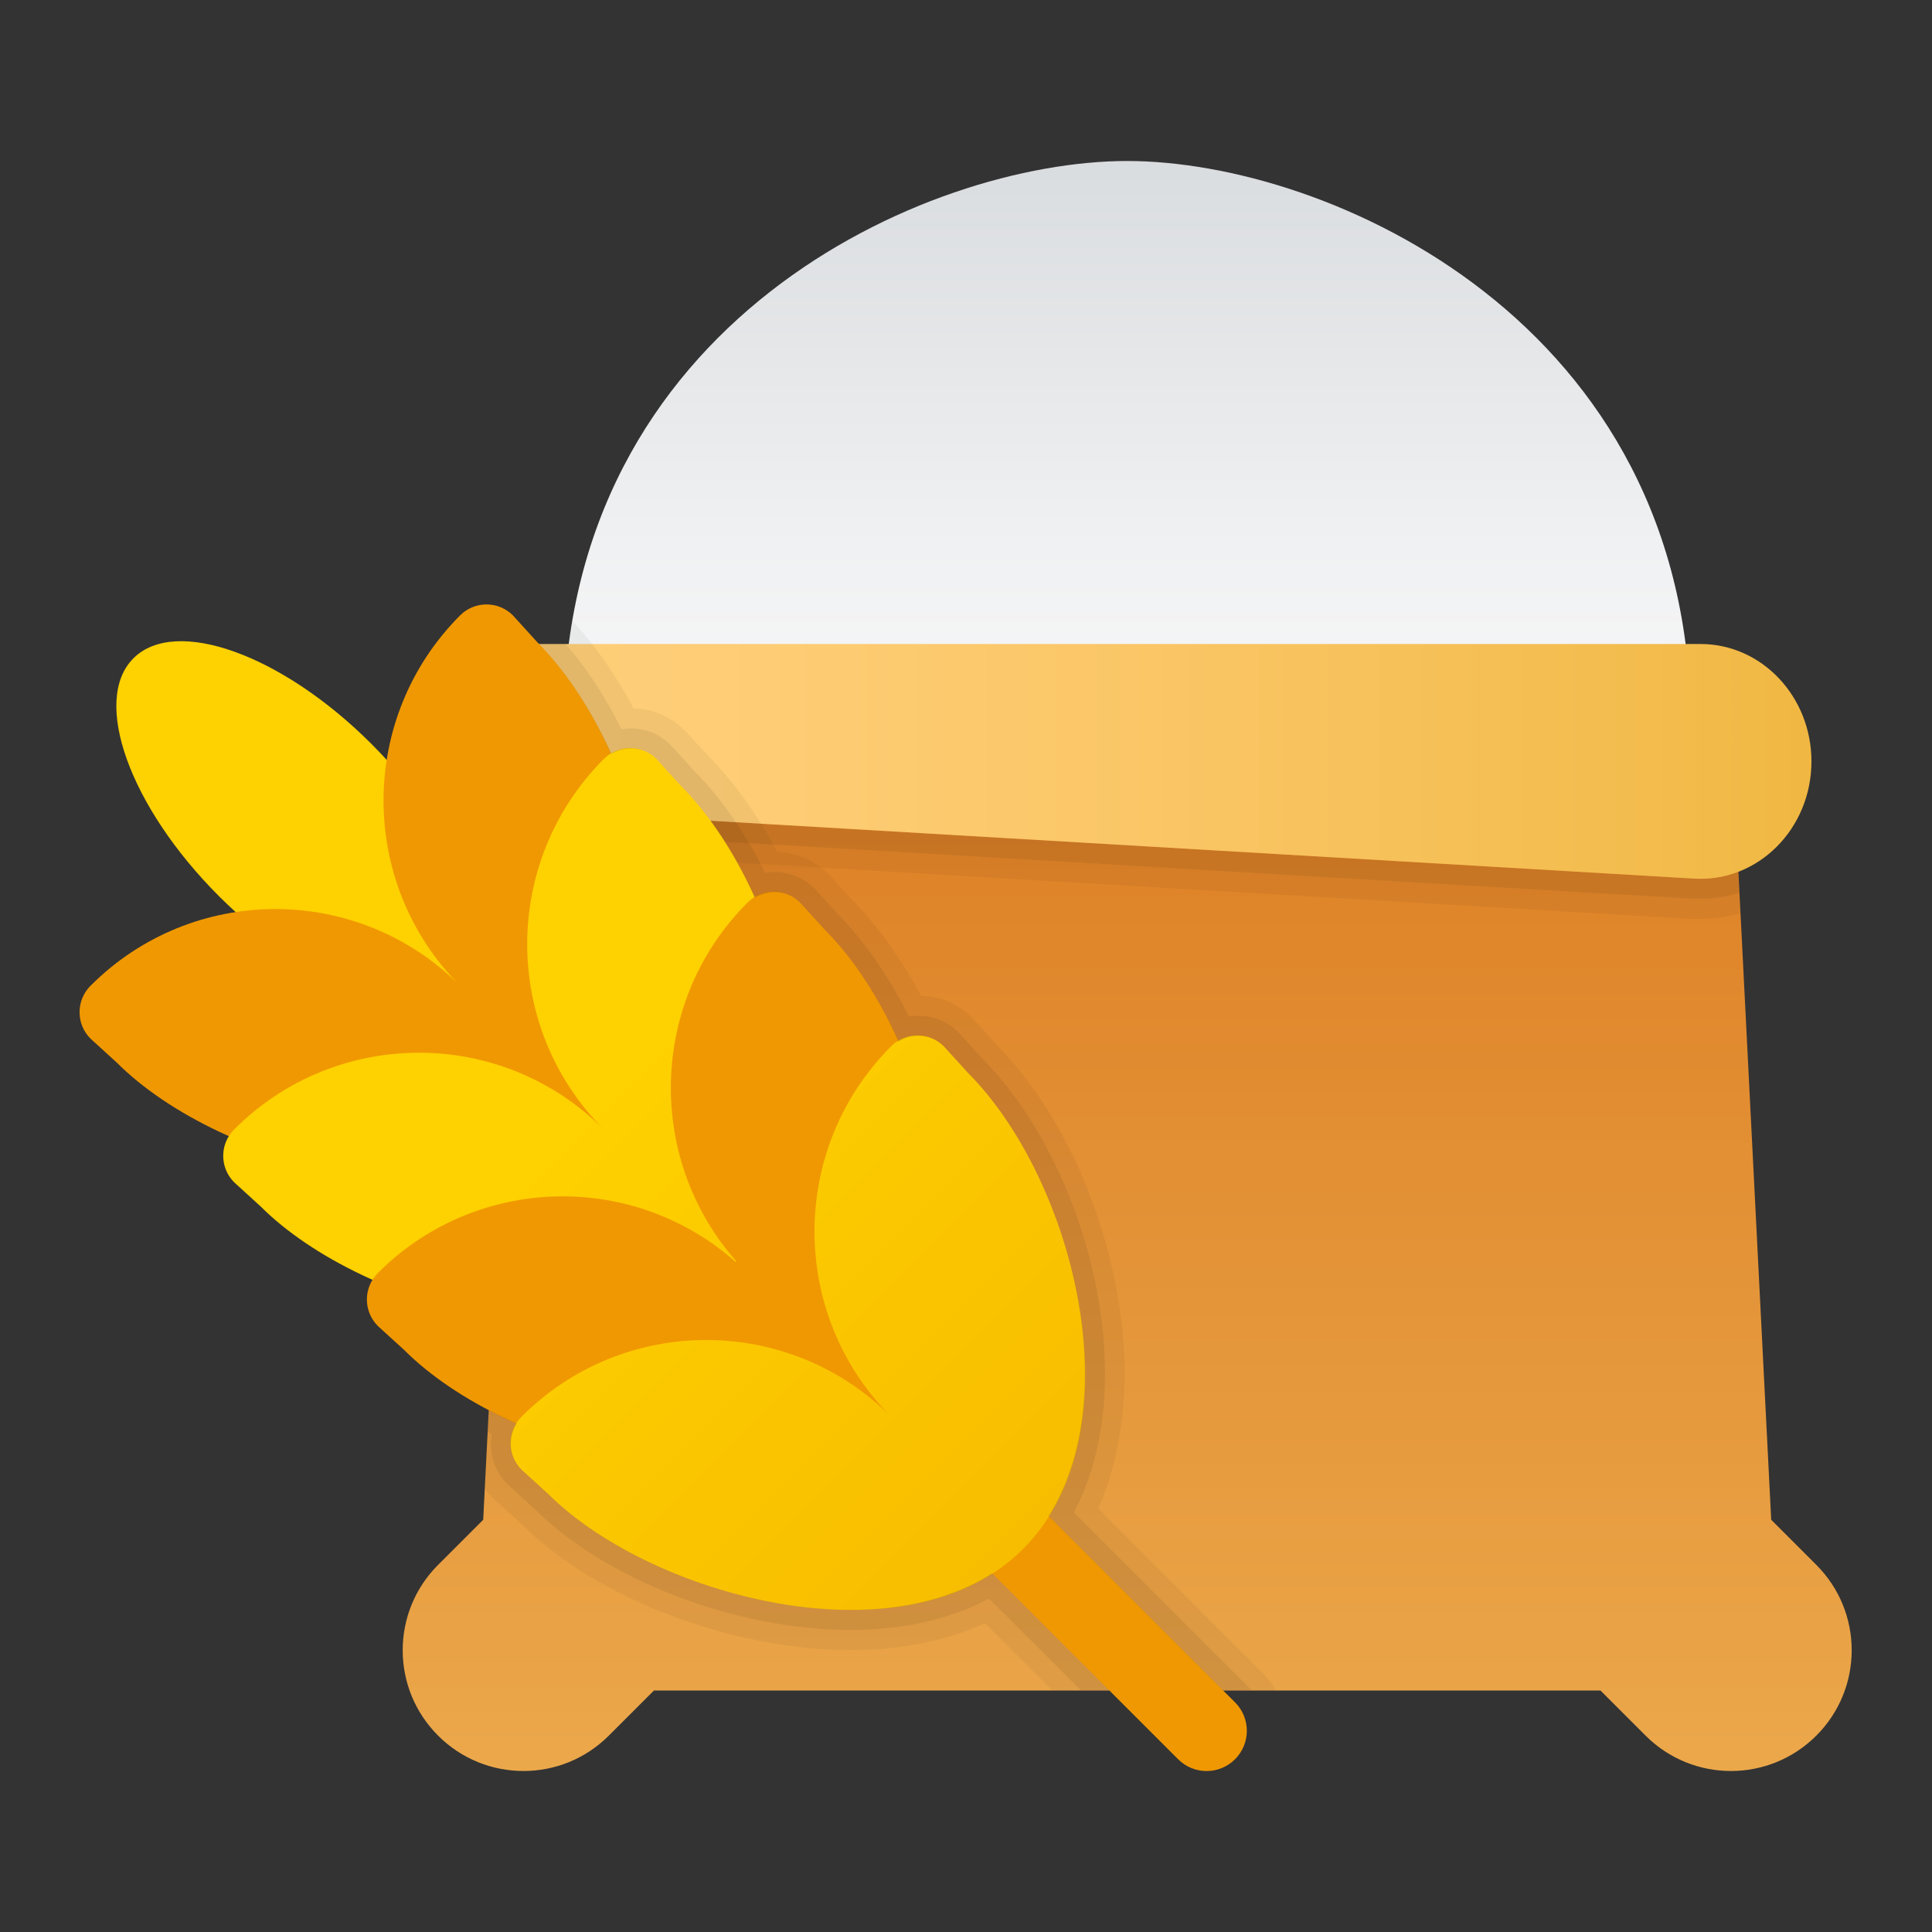 <svg xmlns="http://www.w3.org/2000/svg" viewBox="0 0 48 48"><rect x="0" y="0" width="48" height="48" fill="#333333" stroke="none"/><linearGradient id="8JaZDvV8s76sr~UW8ILIna" x1="28.005" x2="28.005" y1="44.059" y2="10.864" gradientUnits="userSpaceOnUse"><stop offset="0" stop-color="#eba84b"/><stop offset="1" stop-color="#d97218"/></linearGradient><path fill="url(#8JaZDvV8s76sr~UW8ILIna)" d="M45.126,38.879l-1.121-1.121l-1-19.758h-30l-1,19.758l-1.121,1.121	c-1.172,1.171-1.172,3.071,0,4.242C11.47,43.707,12.237,44,13.005,44s1.535-0.293,2.121-0.879L16.247,42h23.516l1.121,1.121	C41.47,43.707,42.237,44,43.005,44s1.535-0.293,2.121-0.879C46.298,41.95,46.298,40.05,45.126,38.879z"/><linearGradient id="8JaZDvV8s76sr~UW8ILInb" x1="28.005" x2="28.005" y1="19.634" y2="-3.733" gradientUnits="userSpaceOnUse"><stop offset="0" stop-color="#f9f9f9"/><stop offset=".26" stop-color="#f0f1f2"/><stop offset=".678" stop-color="#d9dcdf"/><stop offset="1" stop-color="#c2c8cc"/></linearGradient><path fill="url(#8JaZDvV8s76sr~UW8ILInb)" d="M28.005,4c-5,0-14,4-14,14c6,0,14,0,14,0s8,0,14,0C42.005,8,33.005,4,28.005,4z"/><path d="M43.215,22.18l-0.03-0.53c-0.29,0.12-0.6,0.18-0.93,0.18h-0.16l-29.2-1.72l-0.02,0.5l-0.03,0.5l29.19,1.72h0.22 c0.34,0,0.68-0.05,0.99-0.15L43.215,22.18z" opacity=".05"/><path d="M43.185,21.65c-0.29,0.12-0.6,0.18-0.93,0.18h-0.16l-29.2-1.72l-0.02,0.5l29.19,1.72h0.19c0.33,0,0.66-0.05,0.96-0.15 L43.185,21.65z" opacity=".07"/><linearGradient id="8JaZDvV8s76sr~UW8ILInc" x1="8.727" x2="54.065" y1="18.917" y2="18.917" gradientUnits="userSpaceOnUse"><stop offset="0" stop-color="#ffcf7b"/><stop offset=".196" stop-color="#fecd76"/><stop offset=".439" stop-color="#fac666"/><stop offset=".709" stop-color="#f3bc4d"/><stop offset=".995" stop-color="#eaad2a"/><stop offset="1" stop-color="#eaad29"/></linearGradient><path fill="url(#8JaZDvV8s76sr~UW8ILInc)" d="M12.946,16H42.25c1.521,0,2.755,1.306,2.755,2.917v0c0,1.674-1.329,3.005-2.907,2.912	l-29.259-1.721c-1.029-0.061-1.834-0.961-1.834-2.052v0C11.005,16.92,11.874,16,12.946,16z"/><path fill="#f09801" d="M29.977,44.001c-0.256,0-0.512-0.098-0.707-0.293L10.451,24.89c-0.391-0.391-0.391-1.023,0-1.414 s1.023-0.391,1.414,0l18.819,18.818c0.391,0.391,0.391,1.023,0,1.414C30.489,43.903,30.233,44.001,29.977,44.001z"/><linearGradient id="8JaZDvV8s76sr~UW8ILInd" x1="22.054" x2="-17.812" y1="39.985" y2="79.852" gradientTransform="matrix(-1.029 -.029 .029 1.029 36.118 -12.882)" gradientUnits="userSpaceOnUse"><stop offset="0" stop-color="#fed100"/><stop offset=".477" stop-color="#f2ad00"/><stop offset="1" stop-color="#e38101"/></linearGradient><path fill="url(#8JaZDvV8s76sr~UW8ILInd)" d="M5.438,22.263C3.22,20.045,2.27,17.4,3.315,16.355s3.69-0.095,5.908,2.122 s3.168,4.863,2.122,5.908S7.655,24.48,5.438,22.263z"/><path fill="#f09801" d="M2.249,24.491c2.536-2.541,6.647-2.541,9.182,0c-2.536-2.541-2.536-6.661,0-9.202 c0.362-0.363,0.95-0.363,1.312,0l0.597,0.657c2.667,2.672,4.269,8.927,1.371,11.831s-9.255,1.182-11.806-1.374l-0.656-0.598 C1.886,25.442,1.886,24.854,2.249,24.491z"/><linearGradient id="8JaZDvV8s76sr~UW8ILIne" x1="34.48" x2="-8.044" y1="27.571" y2="70.095" gradientTransform="matrix(-1 0 0 1 49 0)" gradientUnits="userSpaceOnUse"><stop offset="0" stop-color="#fed100"/><stop offset=".477" stop-color="#f2ad00"/><stop offset="1" stop-color="#e38101"/></linearGradient><path fill="url(#8JaZDvV8s76sr~UW8ILIne)" d="M5.818,28.06c2.536-2.541,6.647-2.541,9.182,0c-2.536-2.541-2.536-6.661,0-9.202 c0.362-0.363,0.95-0.363,1.312,0l0.597,0.657c2.667,2.672,4.269,8.927,1.371,11.831s-9.255,1.182-11.806-1.374l-0.656-0.598 C5.455,29.011,5.455,28.423,5.818,28.06z"/><path fill="#f09801" d="M9.387,31.629c2.536-2.541,6.647-2.541,9.182,0c-2.536-2.541-2.536-6.661,0-9.202 c0.362-0.363,0.95-0.363,1.312,0l0.597,0.657c2.667,2.672,4.269,8.927,1.371,11.831c-2.898,2.904-9.255,1.182-11.806-1.374 l-0.656-0.598C9.025,32.58,9.025,31.992,9.387,31.629z"/><linearGradient id="8JaZDvV8s76sr~UW8ILInf" x1="34.956" x2="-7.568" y1="27.095" y2="69.619" gradientTransform="matrix(-1 0 0 1 49 0)" gradientUnits="userSpaceOnUse"><stop offset="0" stop-color="#fed100"/><stop offset=".477" stop-color="#f2ad00"/><stop offset="1" stop-color="#e38101"/></linearGradient><path fill="url(#8JaZDvV8s76sr~UW8ILInf)" d="M12.956,35.198c2.536-2.541,6.647-2.541,9.182,0c-2.536-2.541-2.536-6.661,0-9.202 c0.362-0.363,0.95-0.363,1.312,0l0.597,0.657c2.667,2.672,4.269,8.927,1.371,11.831c-2.898,2.904-9.255,1.182-11.806-1.374 l-0.656-0.598C12.594,36.149,12.594,35.561,12.956,35.198z"/><g><path d="M31.39,41.587l-4.11-4.11c1.61-3.54,0.08-8.91-2.53-11.53l-0.56-0.62c-0.37-0.38-0.83-0.58-1.31-0.59 c-0.5-0.93-1.07-1.73-1.69-2.36l-0.57-0.62c-0.37-0.38-0.83-0.58-1.31-0.59c-0.49-0.93-1.07-1.73-1.69-2.36l-0.57-0.62 c-0.37-0.38-0.83-0.58-1.31-0.59c-0.44-0.83-0.95-1.56-1.51-2.16c-0.04,0.18-0.07,0.37-0.09,0.56h-0.75 c0.69,0.71,1.31,1.66,1.79,2.74c0.16-0.09,0.33-0.14,0.5-0.14c0.23,0,0.46,0.08,0.63,0.26l0.6,0.66c0.71,0.71,1.35,1.69,1.84,2.79 c0.15-0.09,0.33-0.14,0.5-0.14c0.23,0,0.45,0.08,0.63,0.26l0.6,0.66c0.71,0.71,1.35,1.69,1.84,2.79c0.15-0.09,0.33-0.14,0.5-0.14 c0.23,0,0.45,0.08,0.63,0.26l0.6,0.66c2.44,2.44,3.97,7.87,2,11.01l4.33,4.33h1.32C31.62,41.847,31.51,41.707,31.39,41.587z M21.13,39.997c-2.8,0-5.91-1.28-7.52-2.89l-0.65-0.59c-0.32-0.32-0.34-0.79-0.12-1.15c-0.24-0.11-0.47-0.22-0.7-0.34l-0.03,0.55 l-0.07,1.4c0.06,0.08,0.13,0.16,0.21,0.24l0.69,0.63c1.83,1.84,5.21,3.15,8.19,3.15c1.26,0,2.38-0.23,3.34-0.67l1.67,1.67h1.42 l-2.91-2.91C23.66,39.717,22.43,39.997,21.13,39.997z" opacity=".05"/><path d="M31.04,41.937l-4.36-4.36c1.77-3.33,0.29-8.7-2.28-11.28l-0.58-0.64c-0.28-0.28-0.63-0.42-1-0.42 c-0.08,0-0.16,0-0.24,0.02c-0.5-1.01-1.1-1.87-1.75-2.53l-0.58-0.64c-0.28-0.28-0.63-0.42-1-0.42c-0.08,0-0.16,0-0.24,0.02 c-0.5-1.01-1.1-1.87-1.75-2.52l-0.58-0.64c-0.28-0.29-0.63-0.43-1-0.43c-0.08,0-0.16,0.01-0.24,0.02 c-0.4-0.81-0.87-1.53-1.39-2.12h-0.66c0.69,0.71,1.31,1.66,1.79,2.74c0.16-0.09,0.33-0.14,0.5-0.14c0.23,0,0.46,0.08,0.63,0.26 l0.6,0.66c0.71,0.71,1.35,1.69,1.84,2.79c0.15-0.09,0.33-0.14,0.5-0.14c0.23,0,0.45,0.08,0.63,0.26l0.6,0.66 c0.71,0.71,1.35,1.69,1.84,2.79c0.15-0.09,0.33-0.14,0.5-0.14c0.23,0,0.45,0.08,0.63,0.26l0.6,0.66c2.44,2.44,3.97,7.87,2,11.01 l4.33,4.33h0.71C31.08,41.977,31.06,41.957,31.04,41.937z M21.13,39.997c-2.8,0-5.91-1.28-7.52-2.89l-0.65-0.59 c-0.32-0.32-0.34-0.79-0.12-1.15c-0.24-0.11-0.47-0.22-0.7-0.34l-0.03,0.55c0.04,0.01,0.07,0.03,0.11,0.05 c-0.08,0.44,0.05,0.91,0.38,1.24l0.67,0.61c1.77,1.77,5.01,3.02,7.86,3.02c1.33,0,2.48-0.27,3.44-0.78l2.29,2.28h0.7l-2.91-2.91 C23.66,39.717,22.43,39.997,21.13,39.997z" opacity=".07"/></g></svg>
